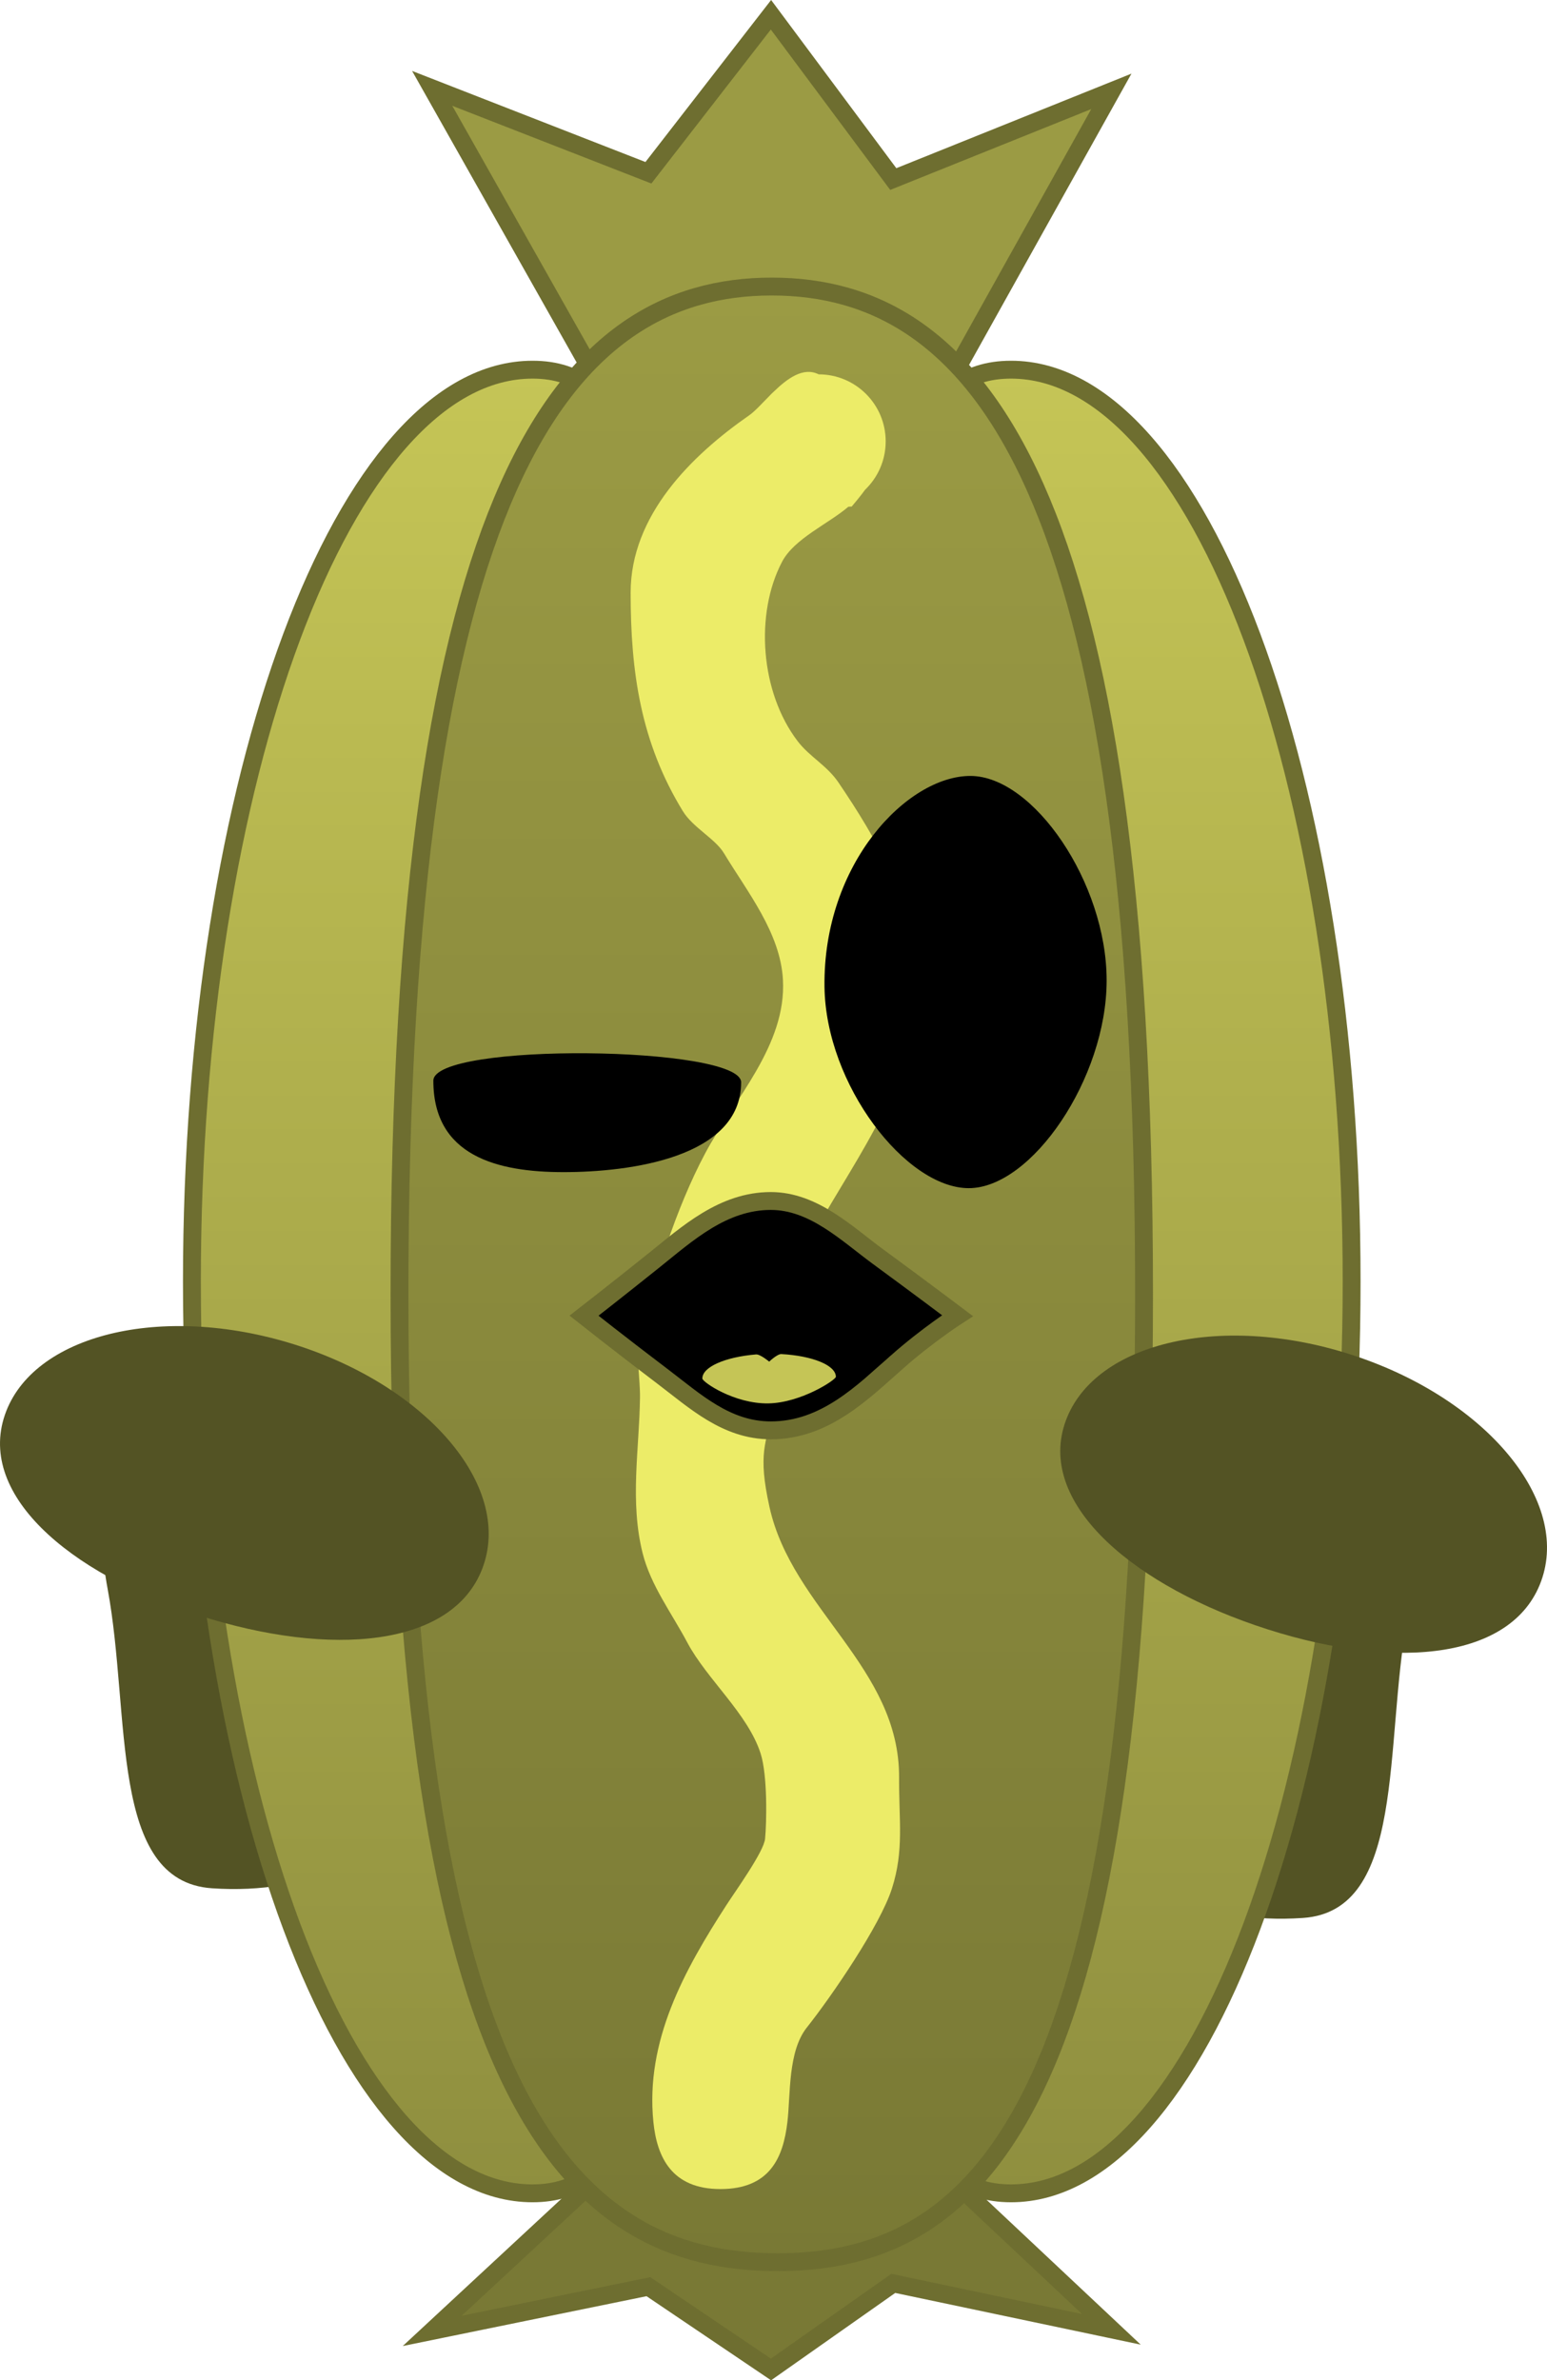 <svg viewBox="0,0,173.149,266.268" height="266.268" width="173.149" xmlns:xlink="http://www.w3.org/1999/xlink" xmlns="http://www.w3.org/2000/svg" version="1.1"><defs><linearGradient id="color-1" gradientUnits="userSpaceOnUse" y2="290.647" x2="280.61" y1="86.647" x1="280.61"><stop stop-color="#c5c556" offset="0"></stop><stop stop-color="#8f8f3f" offset="1"></stop></linearGradient><linearGradient id="color-2" gradientUnits="userSpaceOnUse" y2="290.647" x2="359.61" y1="86.647" x1="359.61"><stop stop-color="#c5c556" offset="0"></stop><stop stop-color="#8f8f3f" offset="1"></stop></linearGradient><linearGradient id="color-3" gradientUnits="userSpaceOnUse" y2="298.347" x2="320.11" y1="77.347" x1="320.11"><stop stop-color="#9b9b44" offset="0"></stop><stop stop-color="#797935" offset="1"></stop></linearGradient></defs><g transform="translate(-233.729,-45.294)"><g style="mix-blend-mode: normal" stroke-dashoffset="0" stroke-dasharray="" stroke-miterlimit="10" stroke-linejoin="miter" stroke-linecap="butt" fill-rule="nonzero" data-paper-data="{&quot;isPaintingLayer&quot;:true}"><path stroke-width="0" stroke="none" fill="#535324" data-paper-data="{&quot;index&quot;:null}" d="M375.925,206.427c11.397,2.118 17.947,5.776 15.321,19.908c-2.626,14.132 -0.113,32.719 -11.678,33.507c-22.311,1.52 -31.66,-17.53 -29.033,-31.662c2.626,-14.132 13.994,-23.871 25.391,-21.753z"></path><path stroke-width="0" stroke="none" fill="#535324" d="M286.484,224.86c2.626,14.132 -6.722,33.182 -29.033,31.662c-11.565,-0.788 -9.052,-19.375 -11.678,-33.507c-2.626,-14.132 3.924,-17.79 15.321,-19.908c11.397,-2.118 22.765,7.621 25.391,21.753z"></path><path stroke-width="2" stroke="#6e6e30" fill="url(#color-1)" d="M302.864,188.647c0,56.333 11.524,102 -9.531,102c-21.055,0 -38.124,-45.667 -38.124,-102c0,-56.333 17.069,-102 38.124,-102c21.055,0 9.531,45.667 9.531,102z"></path><path stroke-width="2" stroke="#6e6e30" fill="url(#color-2)" data-paper-data="{&quot;index&quot;:null}" d="M346.887,86.647c21.055,0 38.124,45.667 38.124,102c0,56.333 -17.069,102 -38.124,102c-21.055,0 -9.531,-45.667 -9.531,-102c0,-56.333 -11.524,-102 9.531,-102z"></path><g stroke-width="2" stroke="#6e6e30"><path fill="#797935" data-paper-data="{&quot;index&quot;:null}" d="M340.825,289.621l17.294,16.239l-24.409,-5.139l-13.689,9.627l-13.717,-9.259l-24.201,4.946l17.883,-16.588z"></path><path fill="#9b9b44" d="M299.985,86.847l-17.883,-31.667l24.201,9.441l13.717,-17.676l13.689,18.379l24.409,-9.811l-17.294,31z"></path><path fill="url(#color-3)" d="M361.777,190.043c0,90.531 -18.004,108.305 -41.016,108.305c-23.012,0 -42.318,-17.774 -42.318,-108.305c0,-90.531 18.655,-112.695 41.667,-112.695c23.012,0 41.667,22.165 41.667,112.695z"></path></g><path stroke-width="0.5" stroke="none" fill="#ecec68" data-paper-data="{&quot;index&quot;:null}" d="M328.679,101.98c-2.229,1.911 -6.046,3.555 -7.411,6.144c-3.062,5.81 -2.458,14.613 1.756,20.103c1.327,1.729 3.255,2.69 4.544,4.589c4.179,6.155 8.32,13.303 8.792,20.854c0.667,10.672 -5.374,18.982 -10.501,27.772c-1.97,3.377 -2.836,7.764 -3.791,11.582c-0.314,1.256 -1.659,2.588 -1.708,3.916c-0.07,1.909 0.414,3.865 0,5.729c-0.911,4.1 -1.849,5.148 -0.5,11.229c2.534,11.422 14.567,17.92 14.5,30.26c-0.026,4.827 0.564,8.095 -0.792,12.365c-1.323,4.168 -6.781,12.104 -9.544,15.589c-2.123,2.677 -1.805,7.507 -2.164,10.557c-0.465,3.95 -1.938,7.5 -7.5,7.5c-5.435,0 -7.1,-3.55 -7.5,-7.5c-0.92,-9.09 3.468,-17.001 8.197,-24.303c1.018,-1.572 4.159,-5.933 4.303,-7.377c0.175,-1.758 0.293,-7.08 -0.5,-9.549c-1.428,-4.447 -6.023,-8.303 -8.208,-12.416c-1.748,-3.291 -4.096,-6.384 -5,-10c-1.449,-5.796 -0.366,-11.637 -0.292,-17.395c0.028,-2.153 -0.467,-4.357 0,-6.459c1.493,-6.717 4.034,-14.74 7.292,-20.854c3.225,-6.054 9.114,-12.071 8.708,-19.429c-0.29,-5.261 -3.984,-9.81 -6.601,-14.149c-0.985,-1.634 -3.474,-2.862 -4.607,-4.714c-4.703,-7.683 -5.839,-15.51 -5.839,-24.435c0,-8.642 6.798,-15.34 13.277,-19.843c0.618,-0.43 1.393,-1.291 2.264,-2.17c0.15,-0.162 0.307,-0.318 0.471,-0.466c1.533,-1.481 3.31,-2.803 5.034,-1.941c4.142,0 7.5,3.358 7.5,7.5c0,2.125 -0.884,4.044 -2.304,5.409c-0.445,0.607 -0.948,1.233 -1.503,1.88z"></path><path stroke-width="0" stroke="none" fill="#000000" d="M316.681,166.364c0,8.423 -12.464,10.048 -19.88,10.048c-7.416,0 -14.57,-1.804 -14.57,-10.227c0,-4.328 34.45,-3.916 34.45,0.179z"></path><path stroke-width="0" stroke="none" fill="#000000" d="M357.59,154.97c0,10.95 -8.395,23.236 -15.431,23.236c-7.036,0 -16.006,-11.569 -16.148,-22.518c-0.179,-13.821 9.292,-23.595 16.328,-23.595c7.036,0 15.251,11.927 15.251,22.877z"></path><path stroke-width="2" stroke="#6e6e30" fill="#000000" d="M334.122,197.65c-3.82,3.37 -8.04,7.649 -14.122,7.649c-4.99,0 -8.495,-3.294 -12.089,-6.015c-4.721,-3.575 -8.815,-6.814 -8.815,-6.814c0,0 3.582,-2.783 7.85,-6.202c3.7,-2.964 7.692,-6.627 13.053,-6.627c4.788,0 8.483,3.642 12.007,6.226c4.973,3.645 8.896,6.603 8.896,6.603c0,0 -3.351,2.154 -6.781,5.18z"></path><path stroke-width="0" stroke="none" fill="#c5c556" d="M327.285,199.303c0.005,0.349 -3.906,2.917 -7.547,2.979c-3.826,0.065 -7.392,-2.394 -7.397,-2.781c-0.017,-1.297 2.569,-2.412 6.01,-2.696c0.462,-0.038 1.472,0.803 1.472,0.803c0,0 0.906,-0.866 1.362,-0.842c3.458,0.189 6.084,1.237 6.101,2.537z"></path><path stroke-width="0" stroke="none" fill="#535324" d="M287.978,219.972c-2.707,9.12 -15.774,10.853 -30.641,6.44c-14.867,-4.413 -25.905,-13.3 -23.198,-22.42c2.707,-9.12 16.953,-12.936 31.821,-8.523c14.867,4.413 24.725,15.383 22.019,24.503z"></path><path stroke-width="0" stroke="none" fill="#535324" d="M406.364,221.752c-2.896,9.062 -15.996,10.522 -30.768,5.801c-14.772,-4.721 -25.623,-13.836 -22.727,-22.898c2.896,-9.062 17.219,-12.58 31.991,-7.859c14.772,4.721 24.4,15.894 21.504,24.956z"></path></g></g></svg><!--rotationCenter:86.2709124126053:134.70619858079442-->